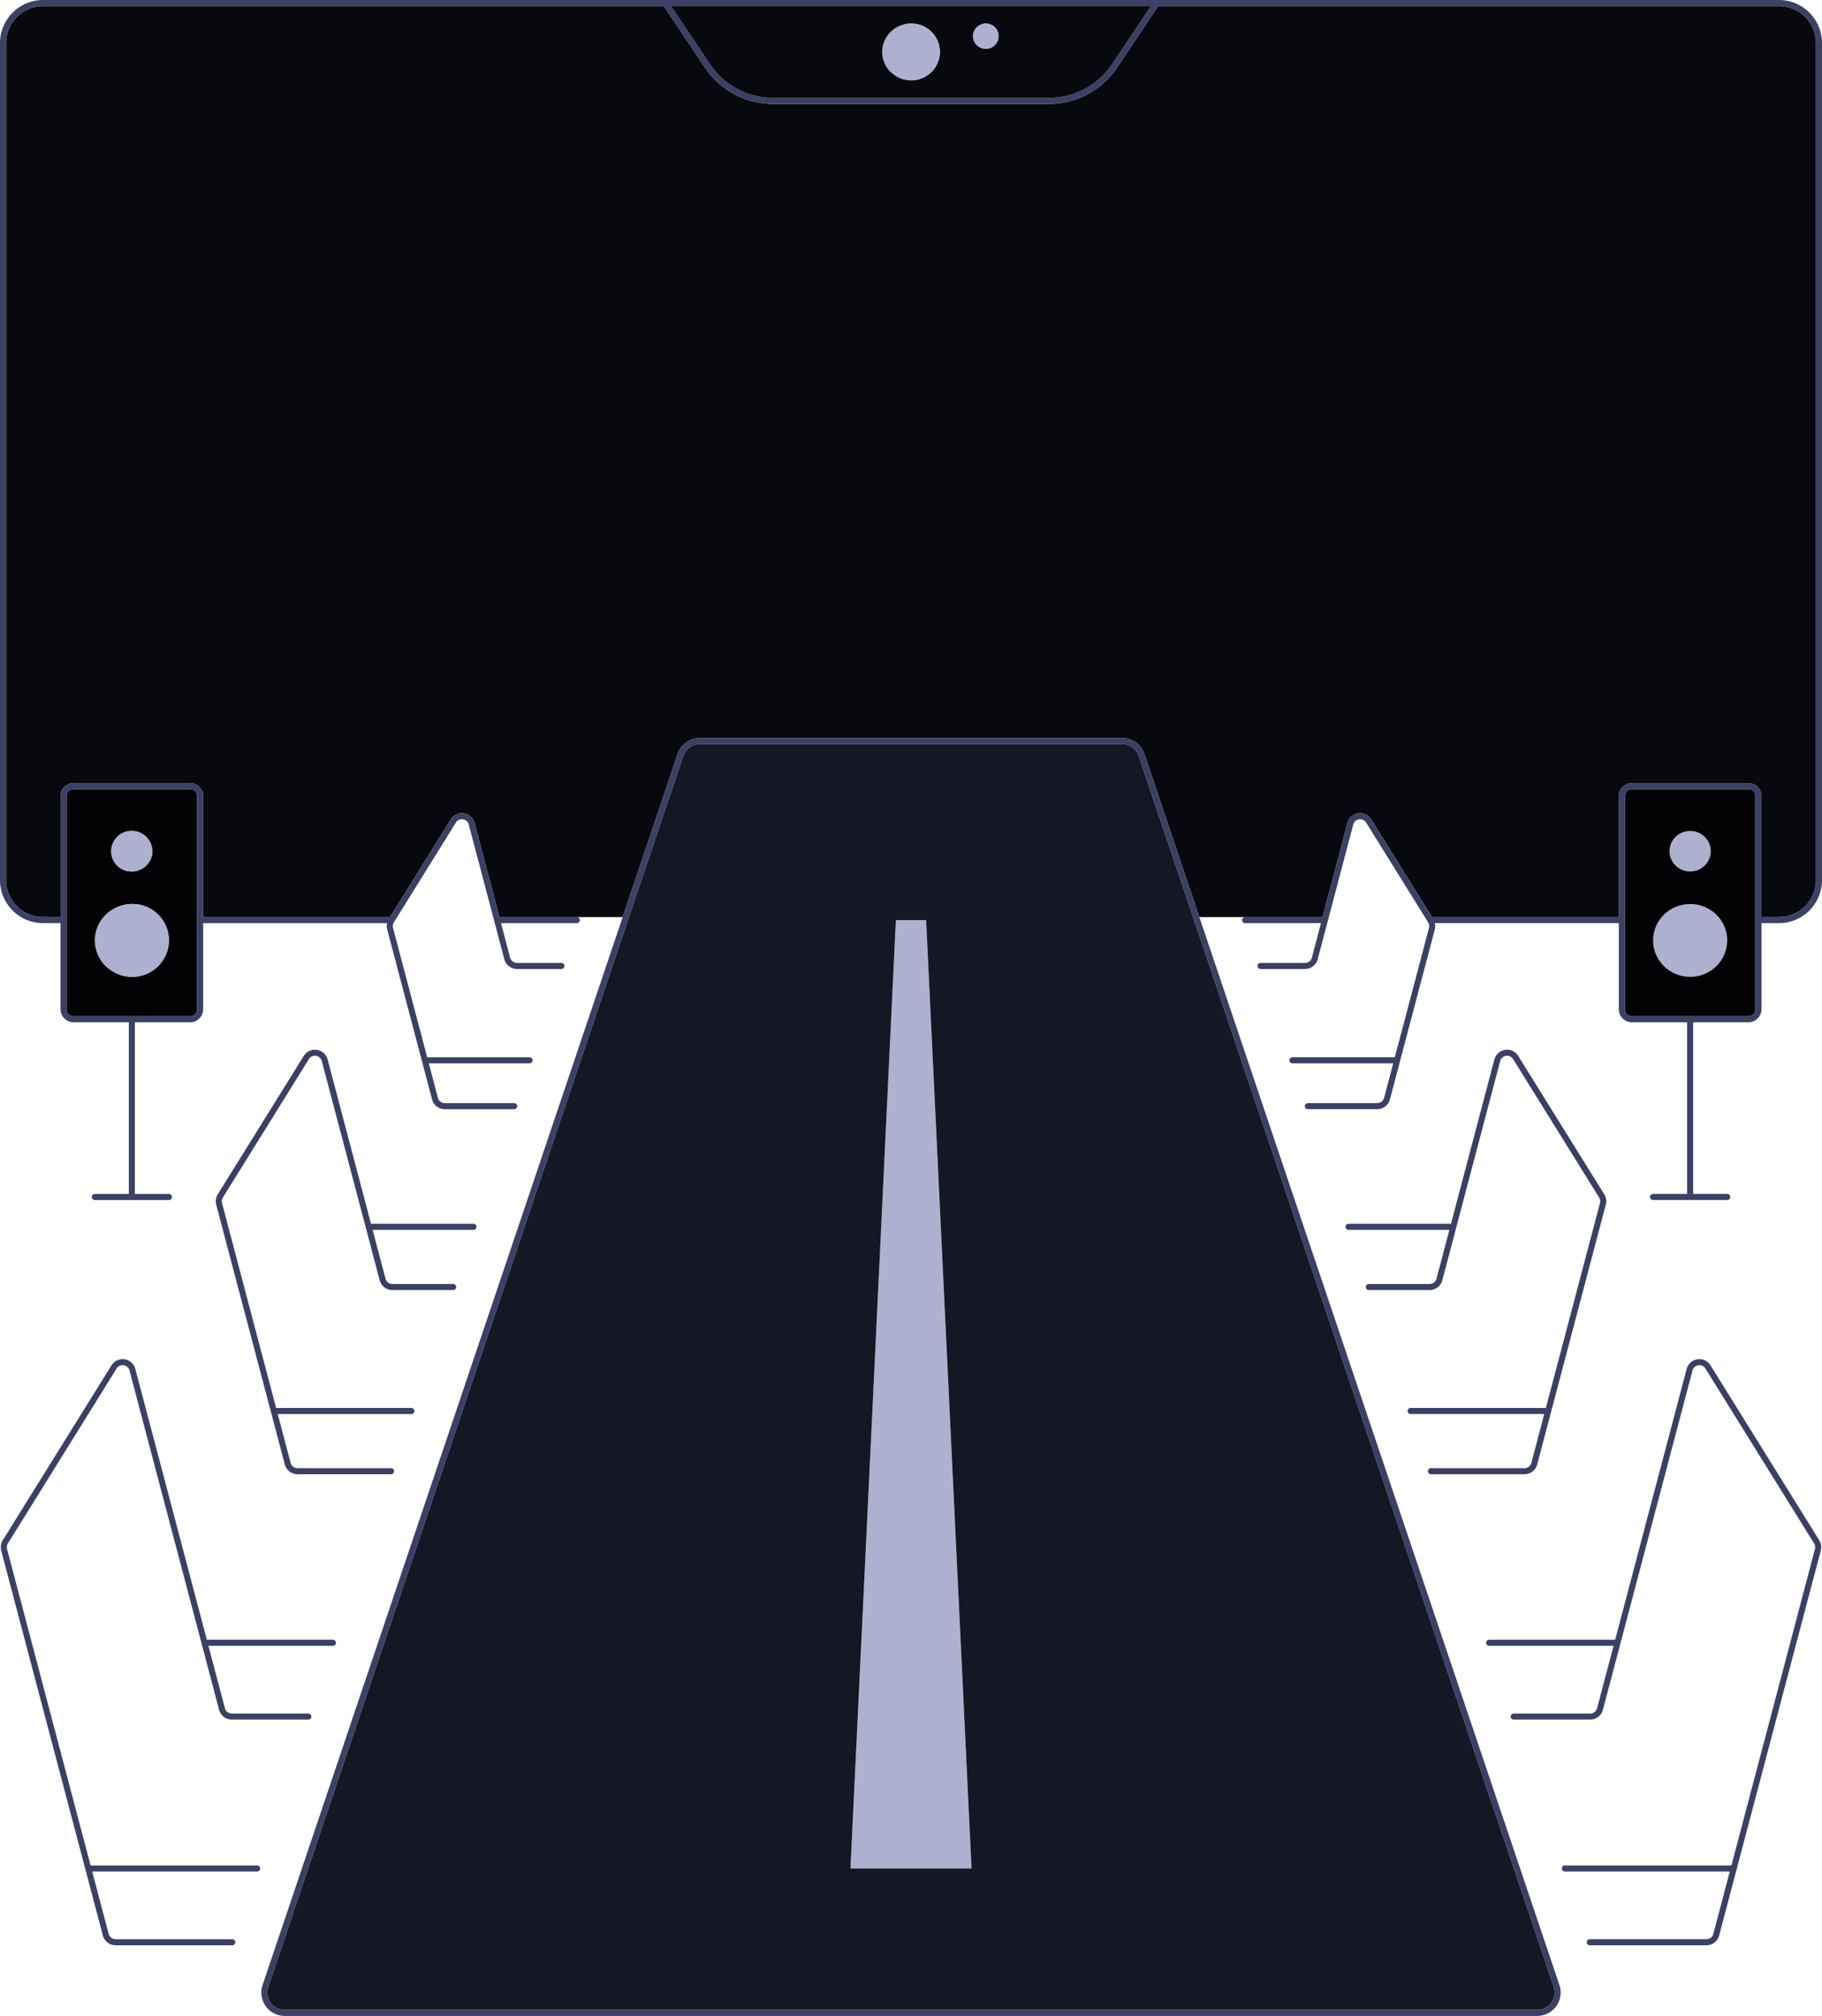 <svg id="login" xmlns="http://www.w3.org/2000/svg" viewBox="0 0 302 334"><defs><style>.cls-1{fill:#3b4064;}.cls-2{fill:#020204;}.cls-3{fill:#adb1cf;}.cls-4{fill:#08090f;}.cls-5{fill:#151724;}</style></defs><path id="_login_" data-name="&lt;login&gt;" class="cls-1" d="M55.175,271.678H34.284L22.434,226.814a2.179,2.179,0,0,0-3.959-.599L.461,255.188a2.203,2.203,0,0,0-.258,1.721L17.044,320.665a2.185,2.185,0,0,0,2.109,1.629H38.497a.501.501,0,0,0,0-1.002H19.153a1.184,1.184,0,0,1-1.142-.883l-2.731-10.339H42.62a.501.501,0,0,0,0-1.002H15.015L1.17,256.653a1.198,1.198,0,0,1,.14-.935l18.013-28.973A1.141,1.141,0,0,1,20.5,226.2a1.155,1.155,0,0,1,.967.87L36.313,283.277a2.186,2.186,0,0,0,2.109,1.629h12.686a.501.501,0,0,0,0-1.002h-12.686a1.184,1.184,0,0,1-1.142-.883l-2.731-10.34H55.175a.501.501,0,0,0,0-1.002Z"/><path id="_login_2" data-name="&lt;login&gt;" class="cls-1" d="M78.479,202.756H61.496l-7.188-27.211a2.179,2.179,0,0,0-3.959-.599L36.096,197.872a2.206,2.206,0,0,0-.258,1.721l11.366,43.032a2.186,2.186,0,0,0,2.109,1.629H64.82a.501.501,0,0,0,0-1.002H49.312a1.184,1.184,0,0,1-1.142-.883l-2.138-8.093H68.185a.501.501,0,0,0,0-1.002H45.768L36.804,199.337a1.195,1.195,0,0,1,.14-.934l14.253-22.926a1.179,1.179,0,0,1,2.144.325l9.59,36.306a2.186,2.186,0,0,0,2.109,1.629H75.113a.501.501,0,0,0,0-1.002H65.041a1.184,1.184,0,0,1-1.142-.883l-2.138-8.093H78.479a.501.501,0,0,0,0-1.002Z"/><path id="_login_3" data-name="&lt;login&gt;" class="cls-1" d="M301.539,255.187l-18.014-28.973a2.179,2.179,0,0,0-3.959.599L267.716,271.678H246.825a.501.501,0,0,0,0,1.002h20.626l-2.731,10.34a1.183,1.183,0,0,1-1.142.883H250.893a.501.501,0,0,0,0,1.002h12.686a2.184,2.184,0,0,0,2.108-1.629l14.847-56.206a1.179,1.179,0,0,1,2.144-.325l18.013,28.972a1.199,1.199,0,0,1,.141.936l-13.845,52.414H259.38a.501.501,0,0,0,0,1.002h27.34l-2.731,10.339a1.183,1.183,0,0,1-1.142.883H263.503a.501.501,0,0,0,0,1.002h19.345a2.184,2.184,0,0,0,2.108-1.629l16.841-63.755A2.213,2.213,0,0,0,301.539,255.187Z"/><path id="_login_4" data-name="&lt;login&gt;" class="cls-1" d="M265.905,197.872l-14.254-22.925a2.179,2.179,0,0,0-3.96.598l-7.188,27.211H223.521a.501.501,0,0,0,0,1.002h16.718l-2.138,8.093a1.183,1.183,0,0,1-1.142.883H226.887a.501.501,0,0,0,0,1.002H236.96a2.184,2.184,0,0,0,2.108-1.629l9.59-36.306a1.179,1.179,0,0,1,2.144-.325l14.254,22.925a1.195,1.195,0,0,1,.14.934l-8.964,33.936H233.814a.501.501,0,0,0,0,1.002H255.967l-2.138,8.093a1.183,1.183,0,0,1-1.142.883H237.181a.501.501,0,0,0,0,1.002H252.688a2.184,2.184,0,0,0,2.108-1.629l11.366-43.031A2.205,2.205,0,0,0,265.905,197.872Z"/><path id="_login_5" data-name="&lt;login&gt;" class="cls-2" d="M31.505,130.751H12.206a1.158,1.158,0,0,0-1.172,1.141v35.335a1.158,1.158,0,0,0,1.172,1.141H31.505a1.158,1.158,0,0,0,1.172-1.141V131.892A1.158,1.158,0,0,0,31.505,130.751Zm-9.65,6.912a3.366,3.366,0,1,1-3.426,3.365A3.396,3.396,0,0,1,21.855,137.663Zm0,24.185a6.039,6.039,0,1,1,6.147-6.038A6.093,6.093,0,0,1,21.855,161.848Z"/><path id="_login_6" data-name="&lt;login&gt;" class="cls-2" d="M289.795,130.751h-19.3a1.159,1.159,0,0,0-1.173,1.141v35.335a1.159,1.159,0,0,0,1.173,1.141h19.3a1.158,1.158,0,0,0,1.172-1.141V131.892A1.158,1.158,0,0,0,289.795,130.751Z"/><ellipse id="_login_7" data-name="&lt;login&gt;" class="cls-3" cx="21.855" cy="155.811" rx="6.147" ry="6.038"/><ellipse id="_login_8" data-name="&lt;login&gt;" class="cls-3" cx="21.855" cy="141.029" rx="3.426" ry="3.365"/><path id="_login_9" data-name="&lt;login&gt;" class="cls-4" d="M219.219,151.944l4.115-15.577a2.179,2.179,0,0,1,3.96-.598l10.057,16.175h30.971V131.892a2.161,2.161,0,0,1,2.173-2.143h19.3a2.16,2.16,0,0,1,2.172,2.143v20.052h2.845A6.137,6.137,0,0,0,301,145.876V7.071a6.137,6.137,0,0,0-6.188-6.069H191.976l-6.853,10.226a13.561,13.561,0,0,1-11.305,5.986H128.182a13.563,13.563,0,0,1-11.305-5.986l-6.853-10.226H7.189A6.137,6.137,0,0,0,1,7.071V145.876a6.137,6.137,0,0,0,6.189,6.069H10.033V131.892a2.16,2.16,0,0,1,2.172-2.143H31.505a2.16,2.16,0,0,1,2.172,2.143v20.052H64.65L74.707,135.769a2.178,2.178,0,0,1,3.959.599l4.115,15.577h12.837l.002 0h7.585l9.114-27.02a3.862,3.862,0,0,1,3.659-2.635h70.046a3.86,3.86,0,0,1,3.658,2.635l9.114,27.02h7.585l.002-0Z"/><ellipse id="_login_10" data-name="&lt;login&gt;" class="cls-3" cx="280.145" cy="155.811" rx="6.147" ry="6.038"/><ellipse id="_login_11" data-name="&lt;login&gt;" class="cls-3" cx="280.145" cy="141.029" rx="3.426" ry="3.365"/><path class="cls-1" d="M258.475,328.876l-68.793-203.952a3.86,3.86,0,0,0-3.658-2.635H115.977a3.862,3.862,0,0,0-3.659,2.635l-68.793,203.952A3.877,3.877,0,0,0,47.184,334H254.816a3.876,3.876,0,0,0,3.658-5.124Zm-1.329,2.921A2.832,2.832,0,0,1,254.816,332.998H47.184a2.875,2.875,0,0,1-2.714-3.801l68.793-203.952a2.864,2.864,0,0,1,2.714-1.954H186.023a2.866,2.866,0,0,1,2.714,1.954l68.793,203.952A2.858,2.858,0,0,1,257.145,331.797Z"/><polygon id="_login_12" data-name="&lt;login&gt;" class="cls-3" points="148.492 152.446 140.967 309.567 161.033 309.567 153.508 152.446 148.492 152.446"/><path id="_login_13" data-name="&lt;login&gt;" class="cls-1" d="M294.812,0H7.189A7.139,7.139,0,0,0,0,7.071V145.876a7.139,7.139,0,0,0,7.189,7.071H10.033v14.281a2.16,2.16,0,0,0,2.172,2.143h9.15v28.444h-5.647a.501.501,0,0,0,0,1.002H28.002a.501.501,0,0,0,0-1.002h-5.647V169.371h9.149a2.16,2.16,0,0,0,2.172-2.143V152.947H64.177a2.193,2.193,0,0,0,.005,1.057l7.433,28.14a2.185,2.185,0,0,0,2.109,1.629H85.22a.501.501,0,0,0,0-1.002H73.723a1.184,1.184,0,0,1-1.142-.883l-1.508-5.71H87.78a.501.501,0,0,0,0-1.002H70.808L65.148,153.748a1.197,1.197,0,0,1,.14-.934l10.268-16.515a1.138,1.138,0,0,1,1.177-.545,1.153,1.153,0,0,1,.967.87l5.888,22.29a2.186,2.186,0,0,0,2.109,1.628h7.36a.501.501,0,0,0,0-1.002H85.695a1.184,1.184,0,0,1-1.142-.883l-1.508-5.71H95.617a.501.501,0,0,0,0-1.002H82.78l-4.115-15.577a2.178,2.178,0,0,0-3.959-.599l-10.057,16.175H33.677V131.892a2.16,2.16,0,0,0-2.172-2.143H12.206a2.16,2.16,0,0,0-2.172,2.143v20.052H7.189A6.137,6.137,0,0,1,1,145.876V7.071A6.137,6.137,0,0,1,7.189,1.002H110.024l6.853,10.226a13.563,13.563,0,0,0,11.305,5.986h45.637a13.561,13.561,0,0,0,11.305-5.986l6.853-10.226H294.812A6.137,6.137,0,0,1,301,7.071V145.876a6.137,6.137,0,0,1-6.188,6.069H291.967V131.892a2.16,2.16,0,0,0-2.172-2.143h-19.3a2.161,2.161,0,0,0-2.173,2.143v20.052H237.351l-10.057-16.175a2.179,2.179,0,0,0-3.96.598l-4.115,15.577H206.383a.501.501,0,0,0,0,1.002h12.572l-1.508,5.71a1.182,1.182,0,0,1-1.142.883h-7.36a.501.501,0,0,0,0,1.002h7.36a2.184,2.184,0,0,0,2.108-1.629l5.888-22.29a1.179,1.179,0,0,1,2.144-.325l10.268,16.514a1.199,1.199,0,0,1,.141.934l-5.66,21.427H214.22a.501.501,0,0,0,0,1.002h16.708l-1.508,5.71a1.183,1.183,0,0,1-1.142.883H216.78a.501.501,0,0,0,0,1.002h11.497a2.185,2.185,0,0,0,2.108-1.629l7.434-28.14a2.197,2.197,0,0,0,.004-1.057h30.499v14.281a2.161,2.161,0,0,0,2.173,2.143h9.149v28.444h-5.646a.501.501,0,0,0,0,1.002H286.292a.501.501,0,0,0,0-1.002h-5.647V169.371h9.15a2.16,2.16,0,0,0,2.172-2.143V152.947h2.845A7.138,7.138,0,0,0,302,145.876V7.071A7.138,7.138,0,0,0,294.812,0ZM11.033,131.892a1.158,1.158,0,0,1,1.172-1.141H31.505a1.158,1.158,0,0,1,1.172,1.141v35.335a1.158,1.158,0,0,1-1.172,1.141H12.206a1.158,1.158,0,0,1-1.172-1.141ZM184.293,10.669a12.563,12.563,0,0,1-10.475,5.543H128.182a12.564,12.564,0,0,1-10.475-5.543l-6.478-9.667h79.543ZM290.967,167.228a1.158,1.158,0,0,1-1.172,1.141h-19.3a1.159,1.159,0,0,1-1.173-1.141V131.892a1.159,1.159,0,0,1,1.173-1.141h19.3a1.158,1.158,0,0,1,1.172,1.141Z"/><path id="_login_14" data-name="&lt;login&gt;" class="cls-4" d="M111.229,1.002l6.478,9.667a12.564,12.564,0,0,0,10.475,5.543h45.637A12.563,12.563,0,0,0,184.293,10.669l6.479-9.667ZM151,13.309a4.702,4.702,0,1,1,4.787-4.701A4.745,4.745,0,0,1,151,13.309Zm12.387-5.221a2.091,2.091,0,1,1,2.129-2.091A2.11,2.11,0,0,1,163.387,8.088Z"/><ellipse id="_login_15" data-name="&lt;login&gt;" class="cls-3" cx="151" cy="8.607" rx="4.787" ry="4.701"/><ellipse id="_login_16" data-name="&lt;login&gt;" class="cls-3" cx="163.387" cy="5.997" rx="2.129" ry="2.091"/><path class="cls-5" d="M257.527,329.197l-68.793-203.952a2.862,2.862,0,0,0-2.711-1.954H115.977a2.863,2.863,0,0,0-2.712,1.954l-68.793,203.952a2.875,2.875,0,0,0,2.712,3.8H254.816a2.874,2.874,0,0,0,2.711-3.8ZM140.967,309.567l7.525-157.122h5.017l7.525,157.122Z"/></svg>